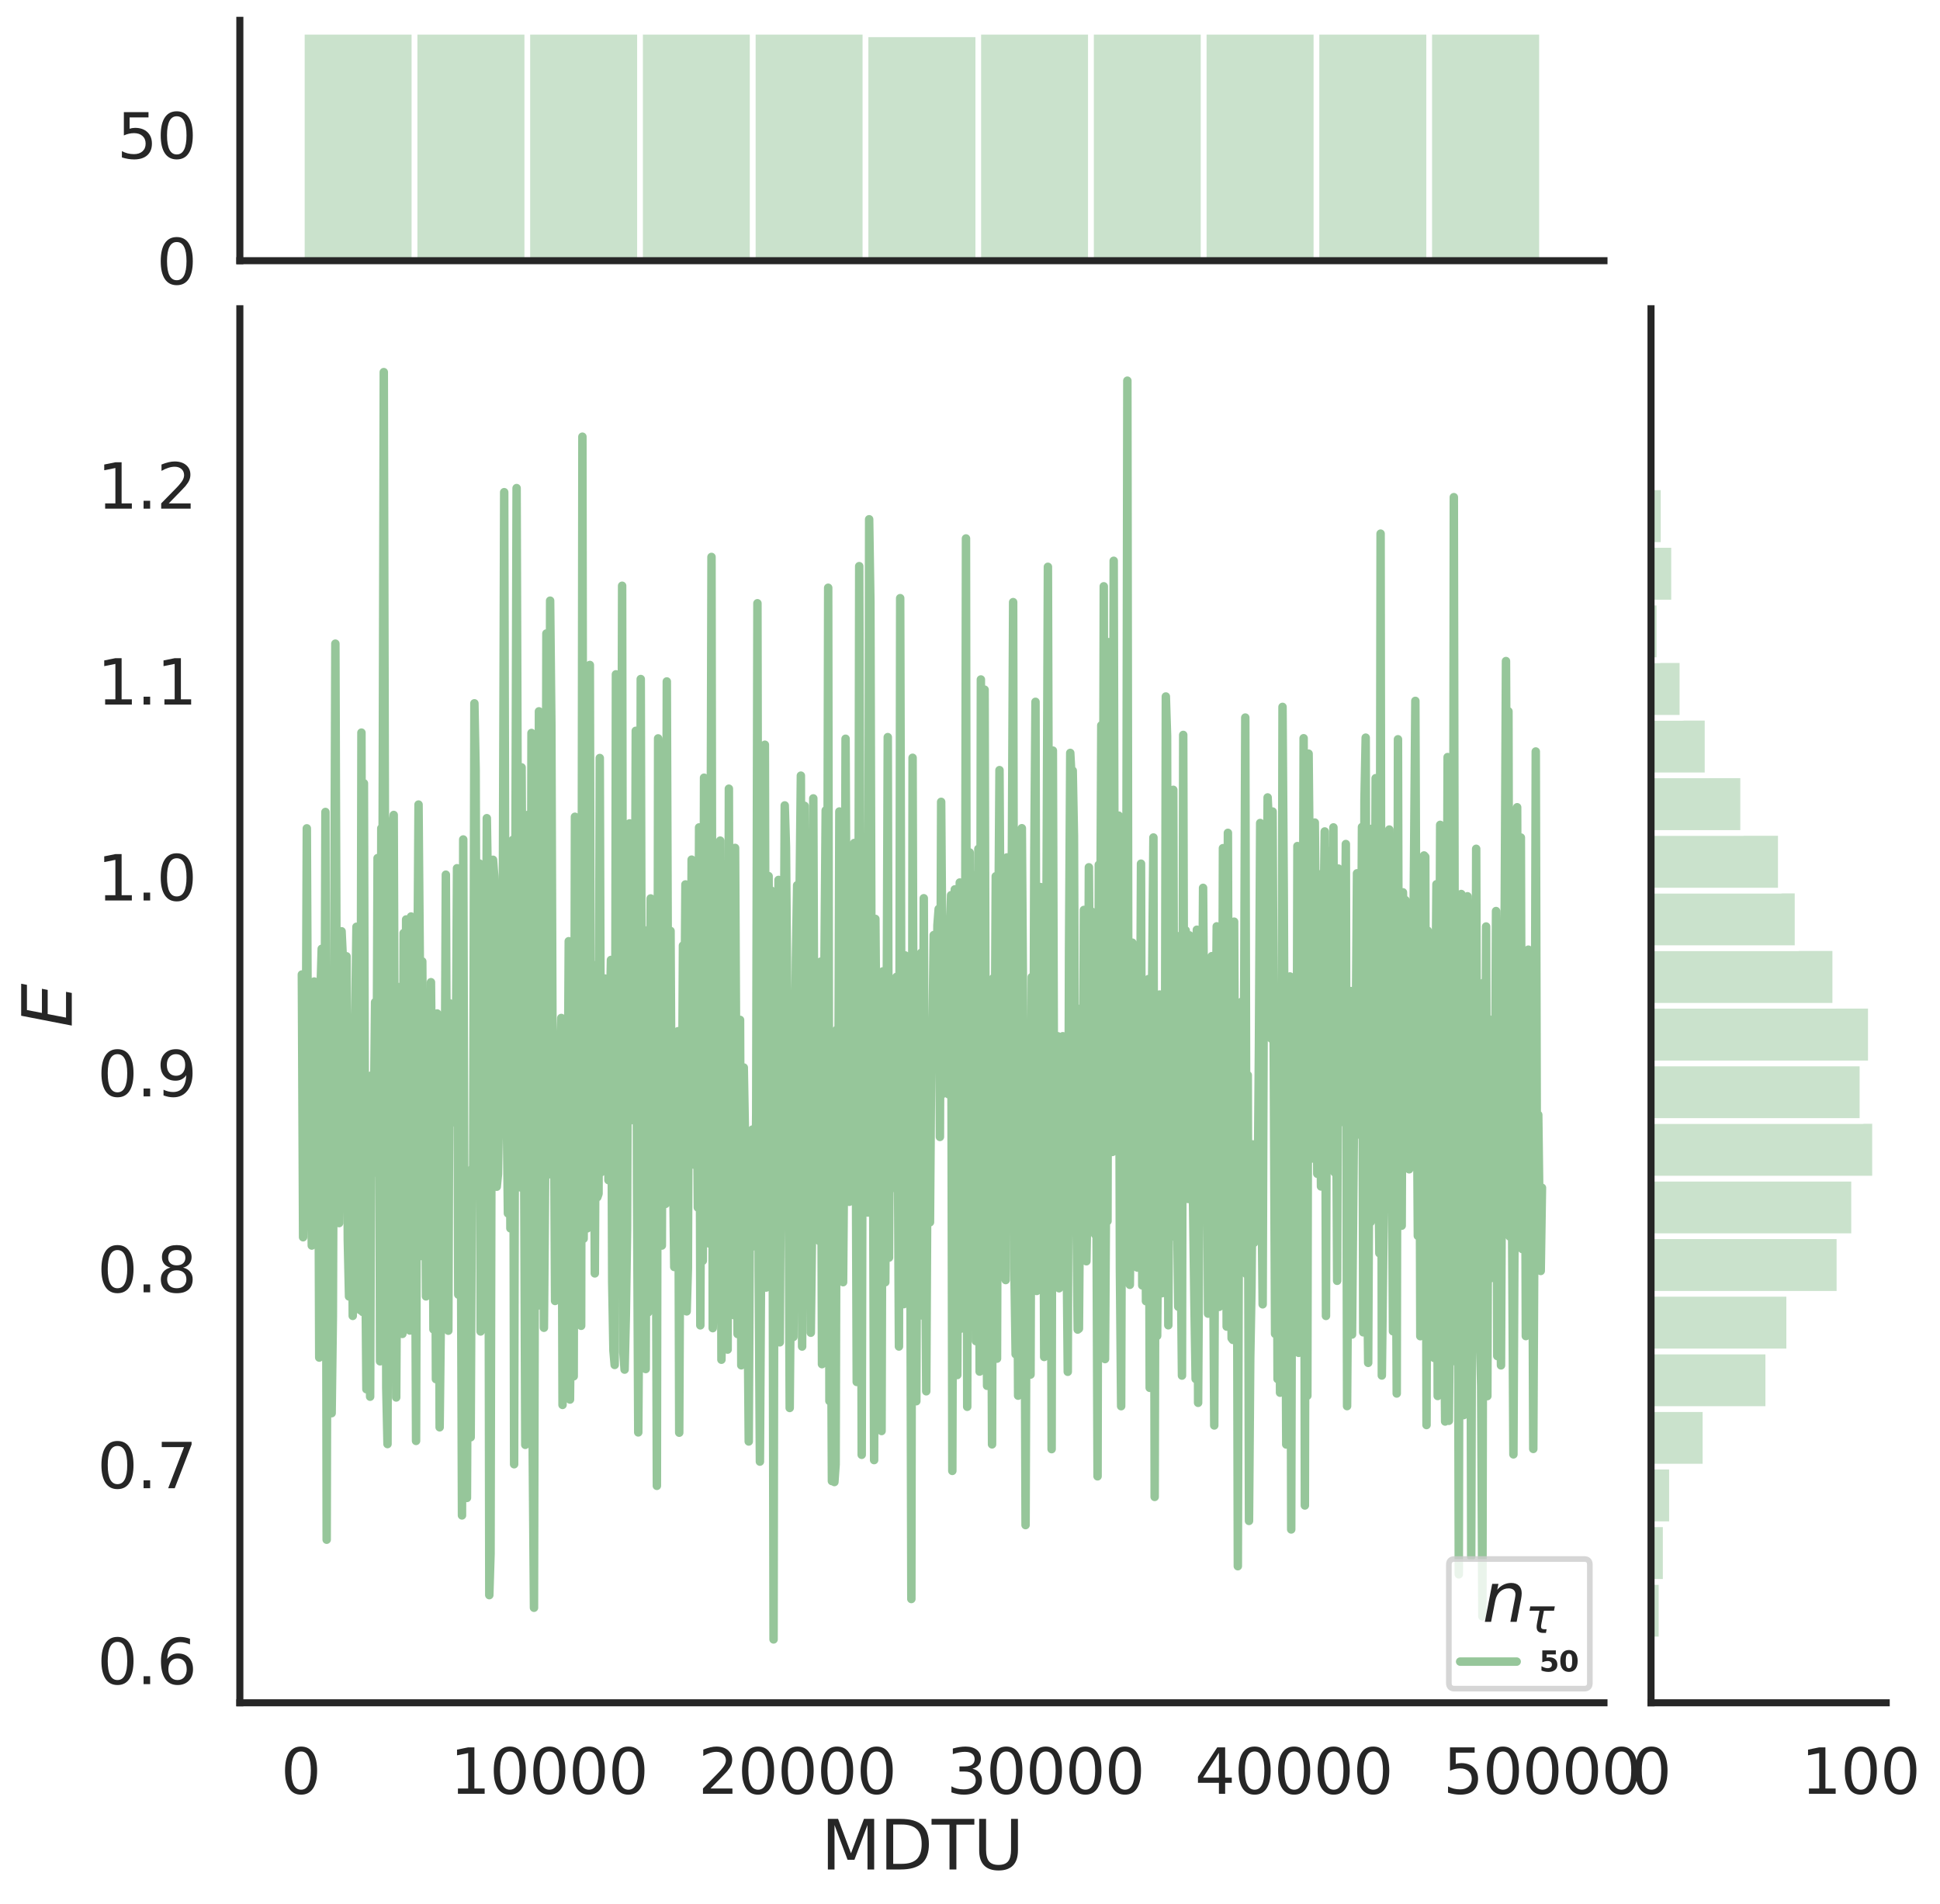 <?xml version="1.0" encoding="utf-8" standalone="no"?>
<!DOCTYPE svg PUBLIC "-//W3C//DTD SVG 1.1//EN"
  "http://www.w3.org/Graphics/SVG/1.1/DTD/svg11.dtd">
<svg height="674.159pt" version="1.1" viewBox="0 0 686.828 674.159" width="686.828pt" xmlns="http://www.w3.org/2000/svg" xmlns:xlink="http://www.w3.org/1999/xlink">
 <defs>
  <style type="text/css">*{stroke-linecap:butt;stroke-linejoin:round;}</style>
 </defs>
 <g id="figure_1">
  <g id="patch_1">
   <path d="M 0 674.159 
L 686.828 674.159 
L 686.828 0 
L 0 0 
z
" style="fill:#ffffff;"/>
  </g>
  <g id="axes_1">
   <g id="patch_2">
    <path d="M 84.914 602.94 
L 567.864 602.94 
L 567.864 109.327 
L 84.914 109.327 
z
" style="fill:none;"/>
   </g>
   <g id="matplotlib.axis_1">
    <g id="xtick_1">
     <g id="text_1">
      <!-- 0 -->
      <g style="fill:#262626;" transform="translate(99.428 635.157)scale(0.22 -0.22)">
       <defs>
        <path d="M 2034 4250 
Q 1547 4250 1301 3770 
Q 1056 3291 1056 2328 
Q 1056 1369 1301 889 
Q 1547 409 2034 409 
Q 2525 409 2770 889 
Q 3016 1369 3016 2328 
Q 3016 3291 2770 3770 
Q 2525 4250 2034 4250 
z
M 2034 4750 
Q 2819 4750 3233 4129 
Q 3647 3509 3647 2328 
Q 3647 1150 3233 529 
Q 2819 -91 2034 -91 
Q 1250 -91 836 529 
Q 422 1150 422 2328 
Q 422 3509 836 4129 
Q 1250 4750 2034 4750 
z
" id="DejaVuSans-30" transform="scale(0.016)"/>
       </defs>
       <use xlink:href="#DejaVuSans-30"/>
      </g>
     </g>
    </g>
    <g id="xtick_2">
     <g id="text_2">
      <!-- 10000 -->
      <g style="fill:#262626;" transform="translate(159.33 635.157)scale(0.22 -0.22)">
       <defs>
        <path d="M 794 531 
L 1825 531 
L 1825 4091 
L 703 3866 
L 703 4441 
L 1819 4666 
L 2450 4666 
L 2450 531 
L 3481 531 
L 3481 0 
L 794 0 
L 794 531 
z
" id="DejaVuSans-31" transform="scale(0.016)"/>
       </defs>
       <use xlink:href="#DejaVuSans-31"/>
       <use x="63.623" xlink:href="#DejaVuSans-30"/>
       <use x="127.246" xlink:href="#DejaVuSans-30"/>
       <use x="190.869" xlink:href="#DejaVuSans-30"/>
       <use x="254.492" xlink:href="#DejaVuSans-30"/>
      </g>
     </g>
    </g>
    <g id="xtick_3">
     <g id="text_3">
      <!-- 20000 -->
      <g style="fill:#262626;" transform="translate(247.227 635.157)scale(0.22 -0.22)">
       <defs>
        <path d="M 1228 531 
L 3431 531 
L 3431 0 
L 469 0 
L 469 531 
Q 828 903 1448 1529 
Q 2069 2156 2228 2338 
Q 2531 2678 2651 2914 
Q 2772 3150 2772 3378 
Q 2772 3750 2511 3984 
Q 2250 4219 1831 4219 
Q 1534 4219 1204 4116 
Q 875 4013 500 3803 
L 500 4441 
Q 881 4594 1212 4672 
Q 1544 4750 1819 4750 
Q 2544 4750 2975 4387 
Q 3406 4025 3406 3419 
Q 3406 3131 3298 2873 
Q 3191 2616 2906 2266 
Q 2828 2175 2409 1742 
Q 1991 1309 1228 531 
z
" id="DejaVuSans-32" transform="scale(0.016)"/>
       </defs>
       <use xlink:href="#DejaVuSans-32"/>
       <use x="63.623" xlink:href="#DejaVuSans-30"/>
       <use x="127.246" xlink:href="#DejaVuSans-30"/>
       <use x="190.869" xlink:href="#DejaVuSans-30"/>
       <use x="254.492" xlink:href="#DejaVuSans-30"/>
      </g>
     </g>
    </g>
    <g id="xtick_4">
     <g id="text_4">
      <!-- 30000 -->
      <g style="fill:#262626;" transform="translate(335.124 635.157)scale(0.22 -0.22)">
       <defs>
        <path d="M 2597 2516 
Q 3050 2419 3304 2112 
Q 3559 1806 3559 1356 
Q 3559 666 3084 287 
Q 2609 -91 1734 -91 
Q 1441 -91 1130 -33 
Q 819 25 488 141 
L 488 750 
Q 750 597 1062 519 
Q 1375 441 1716 441 
Q 2309 441 2620 675 
Q 2931 909 2931 1356 
Q 2931 1769 2642 2001 
Q 2353 2234 1838 2234 
L 1294 2234 
L 1294 2753 
L 1863 2753 
Q 2328 2753 2575 2939 
Q 2822 3125 2822 3475 
Q 2822 3834 2567 4026 
Q 2313 4219 1838 4219 
Q 1578 4219 1281 4162 
Q 984 4106 628 3988 
L 628 4550 
Q 988 4650 1302 4700 
Q 1616 4750 1894 4750 
Q 2613 4750 3031 4423 
Q 3450 4097 3450 3541 
Q 3450 3153 3228 2886 
Q 3006 2619 2597 2516 
z
" id="DejaVuSans-33" transform="scale(0.016)"/>
       </defs>
       <use xlink:href="#DejaVuSans-33"/>
       <use x="63.623" xlink:href="#DejaVuSans-30"/>
       <use x="127.246" xlink:href="#DejaVuSans-30"/>
       <use x="190.869" xlink:href="#DejaVuSans-30"/>
       <use x="254.492" xlink:href="#DejaVuSans-30"/>
      </g>
     </g>
    </g>
    <g id="xtick_5">
     <g id="text_5">
      <!-- 40000 -->
      <g style="fill:#262626;" transform="translate(423.021 635.157)scale(0.22 -0.22)">
       <defs>
        <path d="M 2419 4116 
L 825 1625 
L 2419 1625 
L 2419 4116 
z
M 2253 4666 
L 3047 4666 
L 3047 1625 
L 3713 1625 
L 3713 1100 
L 3047 1100 
L 3047 0 
L 2419 0 
L 2419 1100 
L 313 1100 
L 313 1709 
L 2253 4666 
z
" id="DejaVuSans-34" transform="scale(0.016)"/>
       </defs>
       <use xlink:href="#DejaVuSans-34"/>
       <use x="63.623" xlink:href="#DejaVuSans-30"/>
       <use x="127.246" xlink:href="#DejaVuSans-30"/>
       <use x="190.869" xlink:href="#DejaVuSans-30"/>
       <use x="254.492" xlink:href="#DejaVuSans-30"/>
      </g>
     </g>
    </g>
    <g id="xtick_6">
     <g id="text_6">
      <!-- 50000 -->
      <g style="fill:#262626;" transform="translate(510.918 635.157)scale(0.22 -0.22)">
       <defs>
        <path d="M 691 4666 
L 3169 4666 
L 3169 4134 
L 1269 4134 
L 1269 2991 
Q 1406 3038 1543 3061 
Q 1681 3084 1819 3084 
Q 2600 3084 3056 2656 
Q 3513 2228 3513 1497 
Q 3513 744 3044 326 
Q 2575 -91 1722 -91 
Q 1428 -91 1123 -41 
Q 819 9 494 109 
L 494 744 
Q 775 591 1075 516 
Q 1375 441 1709 441 
Q 2250 441 2565 725 
Q 2881 1009 2881 1497 
Q 2881 1984 2565 2268 
Q 2250 2553 1709 2553 
Q 1456 2553 1204 2497 
Q 953 2441 691 2322 
L 691 4666 
z
" id="DejaVuSans-35" transform="scale(0.016)"/>
       </defs>
       <use xlink:href="#DejaVuSans-35"/>
       <use x="63.623" xlink:href="#DejaVuSans-30"/>
       <use x="127.246" xlink:href="#DejaVuSans-30"/>
       <use x="190.869" xlink:href="#DejaVuSans-30"/>
       <use x="254.492" xlink:href="#DejaVuSans-30"/>
      </g>
     </g>
    </g>
    <g id="text_7">
     <!-- MDTU -->
     <g style="fill:#262626;" transform="translate(290.683 661.968)scale(0.24 -0.24)">
      <defs>
       <path d="M 628 4666 
L 1569 4666 
L 2759 1491 
L 3956 4666 
L 4897 4666 
L 4897 0 
L 4281 0 
L 4281 4097 
L 3078 897 
L 2444 897 
L 1241 4097 
L 1241 0 
L 628 0 
L 628 4666 
z
" id="DejaVuSans-4d" transform="scale(0.016)"/>
       <path d="M 1259 4147 
L 1259 519 
L 2022 519 
Q 2988 519 3436 956 
Q 3884 1394 3884 2338 
Q 3884 3275 3436 3711 
Q 2988 4147 2022 4147 
L 1259 4147 
z
M 628 4666 
L 1925 4666 
Q 3281 4666 3915 4102 
Q 4550 3538 4550 2338 
Q 4550 1131 3912 565 
Q 3275 0 1925 0 
L 628 0 
L 628 4666 
z
" id="DejaVuSans-44" transform="scale(0.016)"/>
       <path d="M -19 4666 
L 3928 4666 
L 3928 4134 
L 2272 4134 
L 2272 0 
L 1638 0 
L 1638 4134 
L -19 4134 
L -19 4666 
z
" id="DejaVuSans-54" transform="scale(0.016)"/>
       <path d="M 556 4666 
L 1191 4666 
L 1191 1831 
Q 1191 1081 1462 751 
Q 1734 422 2344 422 
Q 2950 422 3222 751 
Q 3494 1081 3494 1831 
L 3494 4666 
L 4128 4666 
L 4128 1753 
Q 4128 841 3676 375 
Q 3225 -91 2344 -91 
Q 1459 -91 1007 375 
Q 556 841 556 1753 
L 556 4666 
z
" id="DejaVuSans-55" transform="scale(0.016)"/>
      </defs>
      <use xlink:href="#DejaVuSans-4d"/>
      <use x="86.279" xlink:href="#DejaVuSans-44"/>
      <use x="163.281" xlink:href="#DejaVuSans-54"/>
      <use x="224.365" xlink:href="#DejaVuSans-55"/>
     </g>
    </g>
   </g>
   <g id="matplotlib.axis_2">
    <g id="ytick_1">
     <g id="text_8">
      <!-- 0.6 -->
      <g style="fill:#262626;" transform="translate(34.428 596.334)scale(0.22 -0.22)">
       <defs>
        <path d="M 684 794 
L 1344 794 
L 1344 0 
L 684 0 
L 684 794 
z
" id="DejaVuSans-2e" transform="scale(0.016)"/>
        <path d="M 2113 2584 
Q 1688 2584 1439 2293 
Q 1191 2003 1191 1497 
Q 1191 994 1439 701 
Q 1688 409 2113 409 
Q 2538 409 2786 701 
Q 3034 994 3034 1497 
Q 3034 2003 2786 2293 
Q 2538 2584 2113 2584 
z
M 3366 4563 
L 3366 3988 
Q 3128 4100 2886 4159 
Q 2644 4219 2406 4219 
Q 1781 4219 1451 3797 
Q 1122 3375 1075 2522 
Q 1259 2794 1537 2939 
Q 1816 3084 2150 3084 
Q 2853 3084 3261 2657 
Q 3669 2231 3669 1497 
Q 3669 778 3244 343 
Q 2819 -91 2113 -91 
Q 1303 -91 875 529 
Q 447 1150 447 2328 
Q 447 3434 972 4092 
Q 1497 4750 2381 4750 
Q 2619 4750 2861 4703 
Q 3103 4656 3366 4563 
z
" id="DejaVuSans-36" transform="scale(0.016)"/>
       </defs>
       <use xlink:href="#DejaVuSans-30"/>
       <use x="63.623" xlink:href="#DejaVuSans-2e"/>
       <use x="95.41" xlink:href="#DejaVuSans-36"/>
      </g>
     </g>
    </g>
    <g id="ytick_2">
     <g id="text_9">
      <!-- 0.7 -->
      <g style="fill:#262626;" transform="translate(34.428 526.965)scale(0.22 -0.22)">
       <defs>
        <path d="M 525 4666 
L 3525 4666 
L 3525 4397 
L 1831 0 
L 1172 0 
L 2766 4134 
L 525 4134 
L 525 4666 
z
" id="DejaVuSans-37" transform="scale(0.016)"/>
       </defs>
       <use xlink:href="#DejaVuSans-30"/>
       <use x="63.623" xlink:href="#DejaVuSans-2e"/>
       <use x="95.41" xlink:href="#DejaVuSans-37"/>
      </g>
     </g>
    </g>
    <g id="ytick_3">
     <g id="text_10">
      <!-- 0.8 -->
      <g style="fill:#262626;" transform="translate(34.428 457.596)scale(0.22 -0.22)">
       <defs>
        <path d="M 2034 2216 
Q 1584 2216 1326 1975 
Q 1069 1734 1069 1313 
Q 1069 891 1326 650 
Q 1584 409 2034 409 
Q 2484 409 2743 651 
Q 3003 894 3003 1313 
Q 3003 1734 2745 1975 
Q 2488 2216 2034 2216 
z
M 1403 2484 
Q 997 2584 770 2862 
Q 544 3141 544 3541 
Q 544 4100 942 4425 
Q 1341 4750 2034 4750 
Q 2731 4750 3128 4425 
Q 3525 4100 3525 3541 
Q 3525 3141 3298 2862 
Q 3072 2584 2669 2484 
Q 3125 2378 3379 2068 
Q 3634 1759 3634 1313 
Q 3634 634 3220 271 
Q 2806 -91 2034 -91 
Q 1263 -91 848 271 
Q 434 634 434 1313 
Q 434 1759 690 2068 
Q 947 2378 1403 2484 
z
M 1172 3481 
Q 1172 3119 1398 2916 
Q 1625 2713 2034 2713 
Q 2441 2713 2670 2916 
Q 2900 3119 2900 3481 
Q 2900 3844 2670 4047 
Q 2441 4250 2034 4250 
Q 1625 4250 1398 4047 
Q 1172 3844 1172 3481 
z
" id="DejaVuSans-38" transform="scale(0.016)"/>
       </defs>
       <use xlink:href="#DejaVuSans-30"/>
       <use x="63.623" xlink:href="#DejaVuSans-2e"/>
       <use x="95.41" xlink:href="#DejaVuSans-38"/>
      </g>
     </g>
    </g>
    <g id="ytick_4">
     <g id="text_11">
      <!-- 0.9 -->
      <g style="fill:#262626;" transform="translate(34.428 388.226)scale(0.22 -0.22)">
       <defs>
        <path d="M 703 97 
L 703 672 
Q 941 559 1184 500 
Q 1428 441 1663 441 
Q 2288 441 2617 861 
Q 2947 1281 2994 2138 
Q 2813 1869 2534 1725 
Q 2256 1581 1919 1581 
Q 1219 1581 811 2004 
Q 403 2428 403 3163 
Q 403 3881 828 4315 
Q 1253 4750 1959 4750 
Q 2769 4750 3195 4129 
Q 3622 3509 3622 2328 
Q 3622 1225 3098 567 
Q 2575 -91 1691 -91 
Q 1453 -91 1209 -44 
Q 966 3 703 97 
z
M 1959 2075 
Q 2384 2075 2632 2365 
Q 2881 2656 2881 3163 
Q 2881 3666 2632 3958 
Q 2384 4250 1959 4250 
Q 1534 4250 1286 3958 
Q 1038 3666 1038 3163 
Q 1038 2656 1286 2365 
Q 1534 2075 1959 2075 
z
" id="DejaVuSans-39" transform="scale(0.016)"/>
       </defs>
       <use xlink:href="#DejaVuSans-30"/>
       <use x="63.623" xlink:href="#DejaVuSans-2e"/>
       <use x="95.41" xlink:href="#DejaVuSans-39"/>
      </g>
     </g>
    </g>
    <g id="ytick_5">
     <g id="text_12">
      <!-- 1.0 -->
      <g style="fill:#262626;" transform="translate(34.428 318.857)scale(0.22 -0.22)">
       <use xlink:href="#DejaVuSans-31"/>
       <use x="63.623" xlink:href="#DejaVuSans-2e"/>
       <use x="95.41" xlink:href="#DejaVuSans-30"/>
      </g>
     </g>
    </g>
    <g id="ytick_6">
     <g id="text_13">
      <!-- 1.1 -->
      <g style="fill:#262626;" transform="translate(34.428 249.487)scale(0.22 -0.22)">
       <use xlink:href="#DejaVuSans-31"/>
       <use x="63.623" xlink:href="#DejaVuSans-2e"/>
       <use x="95.41" xlink:href="#DejaVuSans-31"/>
      </g>
     </g>
    </g>
    <g id="ytick_7">
     <g id="text_14">
      <!-- 1.2 -->
      <g style="fill:#262626;" transform="translate(34.428 180.118)scale(0.22 -0.22)">
       <use xlink:href="#DejaVuSans-31"/>
       <use x="63.623" xlink:href="#DejaVuSans-2e"/>
       <use x="95.41" xlink:href="#DejaVuSans-32"/>
      </g>
     </g>
    </g>
    <g id="text_15">
     <!-- $E$ -->
     <g style="fill:#262626;" transform="translate(25.436 363.813)rotate(-90)scale(0.24 -0.24)">
      <defs>
       <path d="M 1081 4666 
L 4031 4666 
L 3928 4134 
L 1606 4134 
L 1338 2753 
L 3566 2753 
L 3463 2222 
L 1234 2222 
L 909 531 
L 3284 531 
L 3181 0 
L 172 0 
L 1081 4666 
z
" id="DejaVuSans-Oblique-45" transform="scale(0.016)"/>
      </defs>
      <use transform="translate(0 0.094)" xlink:href="#DejaVuSans-Oblique-45"/>
     </g>
    </g>
   </g>
   <g id="line2d_1">
    <path clip-path="url(#p394e1cc13a)" d="M 106.867 345.068 
L 107.306 438.096 
L 107.746 393.875 
L 108.185 398.342 
L 108.625 293.309 
L 109.064 390.079 
L 109.504 427.127 
L 109.943 386.317 
L 110.382 441.037 
L 110.822 425.996 
L 111.261 347.546 
L 111.701 426.159 
L 112.14 387.607 
L 112.58 359.513 
L 113.019 480.706 
L 113.459 350.928 
L 113.898 335.963 
L 114.338 424.765 
L 114.777 421.458 
L 115.217 287.515 
L 115.656 545.194 
L 116.096 365.772 
L 116.535 454.083 
L 116.975 423.717 
L 117.414 500.397 
L 117.854 466.001 
L 118.733 227.912 
L 119.172 353.06 
L 119.612 363.56 
L 120.051 433.089 
L 120.93 329.756 
L 121.37 339.079 
L 121.809 408.119 
L 122.688 338.618 
L 123.128 438.938 
L 123.567 459.07 
L 124.007 393.233 
L 124.446 379.792 
L 124.885 465.949 
L 125.325 392.537 
L 126.204 328.165 
L 126.643 401.2 
L 127.083 405.751 
L 127.522 463.906 
L 127.962 259.416 
L 128.401 464.554 
L 128.841 277.348 
L 129.28 438.051 
L 129.72 491.908 
L 130.159 404.408 
L 130.599 432.753 
L 131.038 494.558 
L 131.478 380.825 
L 131.917 415.528 
L 132.357 396.931 
L 132.796 354.858 
L 133.236 410.679 
L 133.675 303.844 
L 134.115 323.206 
L 134.554 482.027 
L 134.994 293.277 
L 135.433 310.004 
L 135.873 131.764 
L 136.752 491.426 
L 137.191 511.332 
L 137.631 317.337 
L 138.51 485.46 
L 138.949 292.728 
L 139.388 288.571 
L 139.828 407.674 
L 140.267 494.829 
L 141.146 349.503 
L 141.586 444.059 
L 142.025 387.392 
L 142.465 472.33 
L 142.904 330.384 
L 143.344 458.038 
L 143.783 325.568 
L 144.223 453.319 
L 144.662 402.143 
L 145.102 471.133 
L 145.541 324.521 
L 145.981 356.808 
L 146.42 351.027 
L 146.86 403.93 
L 147.299 510.214 
L 147.739 352.071 
L 148.178 284.889 
L 148.618 338.506 
L 149.057 444.743 
L 149.497 340.418 
L 149.936 406.141 
L 150.376 381.515 
L 150.815 459.036 
L 151.255 434.716 
L 151.694 383.838 
L 152.134 450.138 
L 152.573 347.79 
L 153.012 391.72 
L 153.452 470.725 
L 153.891 371.581 
L 154.331 488.334 
L 154.77 358.856 
L 155.21 380.897 
L 155.649 505.397 
L 156.089 465.687 
L 156.528 452.834 
L 156.968 380.957 
L 157.407 401.648 
L 157.847 309.709 
L 158.286 411.067 
L 158.726 471.187 
L 159.165 355.251 
L 159.605 370.974 
L 160.044 397.454 
L 160.484 370.987 
L 160.923 361.967 
L 161.363 381.671 
L 161.802 307.435 
L 162.242 458.405 
L 162.681 344.661 
L 163.121 419.422 
L 163.56 536.593 
L 164 297.25 
L 164.439 448.076 
L 164.879 450.497 
L 165.318 530.403 
L 165.758 431.554 
L 166.197 421.152 
L 166.637 508.924 
L 167.076 414.01 
L 167.515 413.211 
L 167.955 249.038 
L 168.394 272.586 
L 168.834 403.053 
L 169.713 305.748 
L 170.152 471.464 
L 170.592 409.143 
L 171.031 455.571 
L 171.471 369.991 
L 171.91 396.549 
L 172.35 289.712 
L 172.789 318.004 
L 173.229 564.82 
L 173.668 550.186 
L 174.108 350.247 
L 174.547 304.443 
L 174.987 310.267 
L 175.426 329.095 
L 175.866 420.206 
L 176.305 415.775 
L 176.745 388.647 
L 177.184 348.61 
L 177.624 354.165 
L 178.063 306.74 
L 178.503 174.28 
L 178.942 352.835 
L 179.821 429.651 
L 180.261 316.196 
L 180.7 434.94 
L 181.579 297.383 
L 182.018 518.476 
L 182.458 310.641 
L 182.897 172.831 
L 183.337 304.19 
L 183.776 334.955 
L 184.216 420.433 
L 184.655 271.714 
L 185.095 354.149 
L 185.534 401.377 
L 185.974 511.608 
L 186.413 314.012 
L 186.853 288.556 
L 187.292 481.515 
L 187.732 448.752 
L 188.171 259.548 
L 188.611 515.304 
L 189.05 569.291 
L 189.49 380.299 
L 189.929 366.851 
L 190.369 462.319 
L 190.808 251.878 
L 191.248 270.468 
L 191.687 371.923 
L 192.127 335.029 
L 192.566 470.149 
L 193.006 415.455 
L 193.445 224.317 
L 193.885 372.052 
L 194.324 415.811 
L 194.764 212.69 
L 195.203 256.124 
L 195.642 379.08 
L 196.082 383.721 
L 196.521 460.658 
L 196.961 369.562 
L 197.4 372.599 
L 197.84 459.676 
L 198.279 376.258 
L 198.719 360.457 
L 199.158 497.468 
L 199.598 369.442 
L 200.037 373.977 
L 200.477 434.972 
L 200.916 409.055 
L 201.356 333.27 
L 201.795 495.571 
L 202.235 447.782 
L 202.674 334.584 
L 203.114 487.334 
L 203.553 289.21 
L 203.993 417.86 
L 204.432 392.657 
L 204.872 423.463 
L 205.311 399.57 
L 205.751 469.455 
L 206.19 154.632 
L 206.63 438.607 
L 207.069 322.444 
L 207.509 315.155 
L 207.948 434.94 
L 208.388 383.125 
L 208.827 235.461 
L 209.266 427.149 
L 209.706 353.254 
L 210.145 341.691 
L 210.585 450.901 
L 211.024 363.352 
L 211.464 423.935 
L 211.903 422.7 
L 212.343 268.407 
L 212.782 415.098 
L 213.661 356.041 
L 214.101 346.484 
L 214.54 408.712 
L 214.98 360.106 
L 215.419 417.884 
L 215.859 361.078 
L 216.298 339.917 
L 216.738 453.964 
L 217.177 478.273 
L 217.617 483.318 
L 218.056 238.777 
L 218.496 376.612 
L 218.935 416.474 
L 219.375 436.756 
L 219.814 380.636 
L 220.254 207.414 
L 220.693 478.86 
L 221.133 484.968 
L 221.572 466.064 
L 222.012 435.475 
L 222.451 314.046 
L 222.891 291.557 
L 223.33 396.687 
L 223.769 377.601 
L 224.209 386.435 
L 224.648 382.926 
L 225.088 258.777 
L 225.527 418.715 
L 225.967 507.204 
L 226.406 444.48 
L 226.846 240.446 
L 227.285 404.032 
L 227.725 329.134 
L 228.604 484.768 
L 229.043 351.491 
L 229.483 464.708 
L 230.362 318.13 
L 230.801 381.496 
L 231.241 419.964 
L 231.68 415.356 
L 232.12 394.228 
L 232.559 526.121 
L 232.999 261.456 
L 233.438 267.792 
L 233.878 336.57 
L 234.317 441.049 
L 234.757 302.157 
L 235.196 352.365 
L 235.636 426.288 
L 236.075 241.295 
L 236.515 365.308 
L 236.954 362.586 
L 237.393 329.631 
L 237.833 410.943 
L 238.272 412.289 
L 238.712 448.633 
L 239.151 438.616 
L 239.591 406.243 
L 240.03 365.144 
L 240.47 507.305 
L 240.909 413.003 
L 241.349 418.291 
L 241.788 334.806 
L 242.228 373.847 
L 242.667 313.173 
L 243.107 464.346 
L 243.546 449.22 
L 243.986 334.087 
L 244.425 410.103 
L 244.865 304.389 
L 245.304 346.759 
L 245.744 412.406 
L 246.183 338.83 
L 246.623 370.546 
L 247.062 427.588 
L 247.502 292.981 
L 247.941 469.297 
L 248.381 350.755 
L 248.82 446.426 
L 249.26 275.378 
L 249.699 275.979 
L 250.139 348.749 
L 250.578 372.029 
L 251.018 440.292 
L 251.457 357.074 
L 251.896 197.209 
L 252.336 470.285 
L 252.775 452.542 
L 253.215 362.794 
L 253.654 342.614 
L 254.533 415.294 
L 254.973 297.656 
L 255.412 481.465 
L 255.852 451.128 
L 256.291 405.882 
L 256.731 404.981 
L 257.17 400.406 
L 257.61 477.88 
L 258.049 279.269 
L 258.489 447.747 
L 258.928 377.174 
L 259.368 352.003 
L 259.807 465.669 
L 260.247 300.233 
L 261.126 472.368 
L 261.565 376.566 
L 262.005 361.129 
L 262.444 483.44 
L 262.884 465.037 
L 263.323 377.999 
L 263.763 402.698 
L 264.202 402.056 
L 265.081 510.416 
L 265.52 422.593 
L 265.96 441.722 
L 266.399 399.962 
L 266.839 425.713 
L 267.278 433.889 
L 267.718 394.55 
L 268.157 213.612 
L 268.597 449.907 
L 269.036 517.543 
L 269.915 368.013 
L 270.355 373.072 
L 270.794 263.705 
L 271.234 455.919 
L 271.673 358.426 
L 272.113 310.213 
L 272.552 421.223 
L 272.992 315.317 
L 273.431 367.646 
L 273.871 580.503 
L 274.31 323.656 
L 274.75 375.794 
L 275.189 369.983 
L 275.629 311.577 
L 276.068 475.305 
L 276.508 394.862 
L 276.947 384.802 
L 277.387 368.558 
L 277.826 285.19 
L 278.266 299.792 
L 279.145 405.415 
L 279.584 498.55 
L 280.023 446.332 
L 280.463 440.264 
L 280.902 473.4 
L 281.342 393.558 
L 281.781 339.571 
L 282.221 313.45 
L 282.66 320.322 
L 283.1 314.327 
L 283.539 274.65 
L 283.979 476.801 
L 284.418 352.646 
L 284.858 285.333 
L 285.297 372.595 
L 285.737 422.333 
L 286.176 352.302 
L 286.616 332.759 
L 287.055 471.907 
L 287.495 434.855 
L 287.934 282.701 
L 288.374 403.22 
L 288.813 409.703 
L 289.253 436.611 
L 289.692 376.341 
L 290.132 439.486 
L 290.571 340.505 
L 291.011 483.04 
L 291.45 452.488 
L 291.89 340.277 
L 292.329 286.945 
L 292.769 386.795 
L 293.208 208.119 
L 293.647 496.075 
L 294.087 433.652 
L 294.526 524.432 
L 294.966 406.119 
L 295.405 524.775 
L 295.845 518.546 
L 296.284 364.587 
L 296.724 412.368 
L 297.163 287.348 
L 297.603 440.916 
L 298.042 327.871 
L 298.482 454.01 
L 298.921 401.29 
L 299.361 261.584 
L 299.8 361.415 
L 300.24 321.733 
L 300.679 425.541 
L 301.119 373.367 
L 301.558 337.139 
L 301.998 336.342 
L 302.437 298.492 
L 302.877 374.414 
L 303.316 489.336 
L 303.756 424.721 
L 304.195 200.466 
L 304.635 332.724 
L 305.074 515.13 
L 305.514 331.306 
L 305.953 342.766 
L 306.393 412.718 
L 306.832 393.89 
L 307.272 429.354 
L 307.711 183.873 
L 308.15 213.097 
L 308.59 361.709 
L 309.029 390.133 
L 309.469 517.005 
L 309.908 325.37 
L 310.348 376.747 
L 311.227 436.07 
L 311.666 440.074 
L 312.106 506.714 
L 312.545 343.958 
L 312.985 388.366 
L 313.424 454.025 
L 313.864 371.117 
L 314.303 261.01 
L 314.743 445.317 
L 315.182 365.26 
L 315.622 420.849 
L 316.061 392.889 
L 316.501 398.956 
L 316.94 381.731 
L 317.38 345.911 
L 317.819 394.857 
L 318.259 476.789 
L 318.698 211.807 
L 319.138 371.726 
L 319.577 395.483 
L 320.017 461.786 
L 320.456 338.301 
L 320.896 396.125 
L 321.335 393.26 
L 321.775 370.623 
L 322.214 409.796 
L 322.653 566.193 
L 323.093 268.324 
L 323.532 415.502 
L 323.972 442.012 
L 324.411 496.161 
L 324.851 376.057 
L 325.29 394.568 
L 325.73 441.216 
L 326.169 337.347 
L 326.609 465.833 
L 327.048 318.061 
L 327.488 429.395 
L 327.927 492.644 
L 328.367 405.454 
L 328.806 412.049 
L 329.246 432.793 
L 329.685 373.269 
L 330.125 368.208 
L 330.564 331.103 
L 331.004 366.706 
L 331.443 372.931 
L 331.883 327.605 
L 332.322 321.849 
L 332.762 402.574 
L 333.201 283.927 
L 333.641 343.748 
L 334.08 387.19 
L 334.52 330.742 
L 334.959 339.239 
L 335.399 331.218 
L 335.838 387.487 
L 336.277 331.822 
L 336.717 316.97 
L 337.156 520.831 
L 337.596 356.654 
L 338.035 314.92 
L 338.475 367.744 
L 338.914 486.887 
L 339.793 312.492 
L 340.233 470.465 
L 340.672 416.058 
L 341.112 439.635 
L 341.551 423.533 
L 341.991 190.661 
L 342.43 498.129 
L 342.87 314.652 
L 343.309 301.847 
L 343.749 389.968 
L 344.188 312.4 
L 344.628 368.866 
L 345.067 310.016 
L 345.507 474.877 
L 345.946 458.333 
L 346.386 300.568 
L 346.825 485.668 
L 347.265 240.598 
L 347.704 465.035 
L 348.144 305.587 
L 348.583 244.203 
L 349.023 404.925 
L 349.462 490.702 
L 349.902 358.362 
L 350.341 475.944 
L 350.78 406.217 
L 351.22 511.441 
L 351.659 346.373 
L 352.099 392.805 
L 352.538 310.274 
L 352.978 481.084 
L 353.417 334.671 
L 353.857 272.694 
L 354.296 348.493 
L 354.736 367.634 
L 355.175 316.333 
L 355.615 343.723 
L 356.054 453.254 
L 356.494 303.602 
L 356.933 405.631 
L 357.373 371.998 
L 357.812 386.338 
L 358.691 213.21 
L 359.131 449.158 
L 359.57 479.528 
L 360.01 404.265 
L 360.449 494.196 
L 360.889 399.504 
L 361.328 417.666 
L 361.768 293.26 
L 362.647 421.11 
L 363.086 540.021 
L 363.526 420.724 
L 363.965 463.863 
L 364.404 461.644 
L 364.844 486.733 
L 365.283 345.947 
L 365.723 436.12 
L 366.162 305.033 
L 366.602 248.508 
L 367.041 457.115 
L 367.481 364.463 
L 367.92 395.147 
L 368.36 314.097 
L 368.799 394.71 
L 369.239 363.842 
L 369.678 480.492 
L 370.118 409.791 
L 370.997 200.705 
L 371.436 344.824 
L 371.876 351.141 
L 372.315 513.125 
L 372.755 265.777 
L 373.194 403.032 
L 373.634 436.032 
L 374.073 390.807 
L 374.513 366.931 
L 374.952 456.168 
L 375.392 421.555 
L 375.831 408.611 
L 376.271 366.915 
L 376.71 370.852 
L 377.15 427.081 
L 377.589 438.513 
L 378.029 485.737 
L 378.468 336.915 
L 378.907 266.6 
L 379.347 274.918 
L 379.786 272.872 
L 380.226 296.019 
L 380.665 414.867 
L 381.105 430.934 
L 381.544 470.795 
L 381.984 470.457 
L 382.863 356.973 
L 383.302 416.916 
L 383.742 322.203 
L 384.181 359.658 
L 384.621 446.598 
L 385.06 420.142 
L 385.5 307.096 
L 385.939 368.532 
L 386.379 322.727 
L 386.818 428.901 
L 387.258 395.146 
L 387.697 437.103 
L 388.137 413.229 
L 388.576 522.755 
L 389.016 306.203 
L 389.455 349.782 
L 389.895 256.839 
L 390.334 385.868 
L 390.774 207.609 
L 391.213 481.238 
L 391.653 411.132 
L 392.092 432.405 
L 392.531 227.371 
L 392.971 349.247 
L 393.41 369.766 
L 393.85 407.887 
L 394.289 198.568 
L 394.729 376.813 
L 395.168 389.173 
L 395.608 316.741 
L 396.047 288.799 
L 396.487 449.469 
L 396.926 497.919 
L 397.366 353.847 
L 397.805 387.725 
L 398.245 294.626 
L 398.684 361.71 
L 399.124 134.798 
L 399.563 423.873 
L 400.003 454.942 
L 400.442 412.61 
L 400.882 333.791 
L 401.321 354.418 
L 401.761 409.491 
L 402.2 448.512 
L 402.64 448.833 
L 403.079 376.649 
L 403.519 397.504 
L 403.958 305.82 
L 404.398 455.148 
L 404.837 430.077 
L 405.277 359.447 
L 405.716 460.735 
L 406.156 389.988 
L 406.595 346.685 
L 407.034 491.413 
L 407.474 428.667 
L 407.913 346.156 
L 408.353 296.547 
L 408.792 530.045 
L 409.232 362.177 
L 409.671 473.034 
L 410.111 423.042 
L 410.55 352.153 
L 410.99 385.733 
L 411.429 457.908 
L 411.869 362.47 
L 412.308 441.509 
L 412.748 246.62 
L 413.187 260.627 
L 413.627 469.269 
L 414.066 385.802 
L 414.506 428.63 
L 414.945 393.628 
L 415.385 279.668 
L 415.824 437.911 
L 416.264 331.22 
L 416.703 426.854 
L 417.143 462.702 
L 417.582 441.053 
L 418.022 444.056 
L 418.461 487.087 
L 418.901 260.228 
L 419.34 423.014 
L 419.78 329.446 
L 420.219 414.597 
L 420.658 424.546 
L 421.098 331.19 
L 422.856 460.859 
L 423.295 488.275 
L 423.735 329.209 
L 424.174 496.726 
L 425.053 353.2 
L 425.493 383.347 
L 425.932 314.382 
L 426.372 373.113 
L 426.811 368.274 
L 427.251 354.759 
L 427.69 465.155 
L 428.13 354.031 
L 428.569 456.795 
L 429.009 338.567 
L 429.448 435.483 
L 429.888 504.746 
L 430.327 377.408 
L 430.767 328.011 
L 431.646 462.741 
L 432.085 457.737 
L 432.525 445.72 
L 432.964 300.332 
L 433.404 418.413 
L 433.843 305.79 
L 434.283 469.733 
L 434.722 294.904 
L 435.161 449.957 
L 435.601 404.986 
L 436.04 473.864 
L 436.48 474.447 
L 436.919 326.354 
L 437.359 421.311 
L 437.798 372.349 
L 438.238 554.576 
L 438.677 403.033 
L 439.117 412.274 
L 439.556 354.725 
L 439.996 391.764 
L 440.435 367.081 
L 440.875 254.082 
L 441.314 451.172 
L 441.754 380.69 
L 442.193 538.541 
L 442.633 480.805 
L 443.072 455.971 
L 443.512 405.227 
L 443.951 440.085 
L 444.391 408.885 
L 444.83 406.322 
L 445.27 424.876 
L 445.709 370.303 
L 446.149 291.419 
L 446.588 417.577 
L 447.028 461.846 
L 447.467 332.616 
L 447.907 367.209 
L 448.346 359.265 
L 448.786 282.367 
L 449.225 291.824 
L 450.104 367.788 
L 450.543 287.359 
L 451.422 472.303 
L 451.862 364.039 
L 452.301 488.299 
L 452.741 351.222 
L 453.18 493.141 
L 453.62 440.692 
L 454.059 250.303 
L 454.499 315.521 
L 455.378 511.488 
L 455.817 393.926 
L 456.257 454.709 
L 456.696 345.757 
L 457.136 541.563 
L 457.575 362.784 
L 458.015 430.369 
L 458.454 385.113 
L 458.894 458.102 
L 459.333 299.587 
L 459.773 479.032 
L 460.212 419.622 
L 460.652 453.162 
L 461.091 413.358 
L 461.531 261.402 
L 461.97 533.081 
L 462.41 332.638 
L 462.849 494.228 
L 463.288 266.863 
L 463.728 311.23 
L 464.167 327.291 
L 464.607 410.216 
L 465.046 364.098 
L 465.486 291.262 
L 465.925 336.989 
L 466.365 415.626 
L 466.804 364.115 
L 467.244 367.781 
L 467.683 420.116 
L 468.123 309.332 
L 468.562 328.435 
L 469.002 294.407 
L 469.441 465.959 
L 469.881 325.562 
L 470.32 332.976 
L 470.76 401.122 
L 471.199 301.232 
L 471.639 364.936 
L 472.078 292.973 
L 472.518 415.175 
L 472.957 364.968 
L 473.397 453.524 
L 473.836 307.551 
L 474.276 329.396 
L 474.715 397.338 
L 475.155 387.32 
L 475.594 389.636 
L 476.034 353.091 
L 476.473 298.862 
L 476.913 497.892 
L 477.352 436.464 
L 477.791 463.958 
L 478.231 350.937 
L 478.67 472.549 
L 479.549 375.109 
L 479.989 367.124 
L 480.428 309.235 
L 480.868 336.053 
L 481.307 401.76 
L 481.747 370.352 
L 482.186 292.836 
L 482.626 471.762 
L 483.065 283.275 
L 483.505 261.194 
L 483.944 440.366 
L 484.384 482.576 
L 484.823 391.169 
L 485.263 432.71 
L 485.702 293.454 
L 486.142 371.173 
L 486.581 394.143 
L 487.021 275.553 
L 487.46 373.944 
L 487.9 402.785 
L 488.339 443.74 
L 488.779 188.96 
L 489.218 487.058 
L 490.097 411.622 
L 490.537 297.474 
L 490.976 296.256 
L 491.415 408.101 
L 491.855 293.731 
L 492.294 339.111 
L 493.173 471.403 
L 493.613 404.19 
L 494.052 401.166 
L 494.492 493.432 
L 494.931 261.773 
L 495.371 432.804 
L 495.81 348.645 
L 496.25 434.015 
L 496.689 315.968 
L 497.129 337.76 
L 497.568 318.718 
L 498.008 391.448 
L 498.447 383.857 
L 498.887 414.038 
L 499.326 370.295 
L 499.766 365.916 
L 500.205 355.189 
L 501.084 248.178 
L 501.524 365.84 
L 501.963 437.603 
L 502.403 329.752 
L 502.842 473.131 
L 503.282 422.897 
L 503.721 443.205 
L 504.161 302.907 
L 504.6 303.37 
L 505.04 504.595 
L 505.479 329.556 
L 505.918 392.262 
L 506.358 413.366 
L 506.797 421.062 
L 507.237 331.092 
L 507.676 480.823 
L 508.116 368.005 
L 508.555 313.098 
L 508.995 494.311 
L 509.874 292.074 
L 510.313 404.07 
L 510.753 413.638 
L 511.192 453.01 
L 511.632 503.347 
L 512.511 268.075 
L 512.95 503.088 
L 513.829 404.225 
L 514.269 482.012 
L 514.708 176.041 
L 515.148 414.846 
L 515.587 439.132 
L 516.027 377.189 
L 516.466 557.462 
L 516.906 335.194 
L 517.345 316.563 
L 517.785 339.911 
L 518.224 501.078 
L 518.664 396.394 
L 519.103 439.243 
L 519.542 317.365 
L 519.982 342.123 
L 520.421 374.27 
L 520.861 551.163 
L 521.3 401.89 
L 521.74 402.218 
L 522.179 465.995 
L 522.619 300.554 
L 523.058 442.731 
L 523.498 440.746 
L 523.937 473.225 
L 524.377 490.705 
L 524.816 572.328 
L 525.256 347.953 
L 525.695 454.346 
L 526.135 328.067 
L 526.574 494.355 
L 527.014 360.867 
L 527.453 390.583 
L 527.893 452.573 
L 528.772 389.844 
L 529.211 406.769 
L 529.651 322.595 
L 530.09 480.162 
L 530.53 392.274 
L 530.969 454.118 
L 531.409 483.468 
L 531.848 381.49 
L 532.727 320.572 
L 533.167 234.078 
L 533.606 326.167 
L 534.045 251.874 
L 534.485 437.854 
L 534.924 424.737 
L 535.364 439.255 
L 535.803 514.984 
L 536.243 424.119 
L 536.682 430.932 
L 537.122 285.841 
L 537.561 434.771 
L 538.001 387.911 
L 538.44 296.561 
L 538.88 442.258 
L 539.319 408.426 
L 539.759 338.671 
L 540.198 473.095 
L 540.638 458.571 
L 541.077 336.268 
L 541.517 380.278 
L 541.956 345.453 
L 542.396 406.722 
L 542.835 513.056 
L 543.275 425.341 
L 543.714 266.098 
L 544.154 429.263 
L 544.593 394.725 
L 545.033 428.851 
L 545.472 450.034 
L 545.912 420.577 
L 545.912 420.577 
" style="fill:none;stroke:#96c69a;stroke-linecap:round;stroke-width:3;"/>
   </g>
   <g id="line2d_2"/>
   <g id="patch_3">
    <path d="M 84.914 602.94 
L 84.914 109.327 
" style="fill:none;stroke:#262626;stroke-linecap:square;stroke-linejoin:miter;stroke-width:2.5;"/>
   </g>
   <g id="patch_4">
    <path d="M 84.914 602.94 
L 567.864 602.94 
" style="fill:none;stroke:#262626;stroke-linecap:square;stroke-linejoin:miter;stroke-width:2.5;"/>
   </g>
   <g id="legend_1">
    <g id="patch_5">
     <path d="M 514.948 597.94 
L 560.864 597.94 
Q 562.864 597.94 562.864 595.94 
L 562.864 554.034 
Q 562.864 552.034 560.864 552.034 
L 514.948 552.034 
Q 512.948 552.034 512.948 554.034 
L 512.948 595.94 
Q 512.948 597.94 514.948 597.94 
z
" style="fill:#ffffff;opacity:0.8;stroke:#cccccc;stroke-linejoin:miter;stroke-width:2;"/>
    </g>
    <g id="text_16">
     <!-- $n_\tau$ -->
     <g style="fill:#262626;" transform="translate(524.826 574.271)scale(0.24 -0.24)">
      <defs>
       <path d="M 3566 2113 
L 3156 0 
L 2578 0 
L 2988 2091 
Q 3016 2238 3031 2350 
Q 3047 2463 3047 2528 
Q 3047 2791 2881 2937 
Q 2716 3084 2419 3084 
Q 1956 3084 1622 2776 
Q 1288 2469 1184 1941 
L 800 0 
L 225 0 
L 903 3500 
L 1478 3500 
L 1363 2950 
Q 1603 3253 1940 3418 
Q 2278 3584 2650 3584 
Q 3113 3584 3367 3334 
Q 3622 3084 3622 2631 
Q 3622 2519 3608 2391 
Q 3594 2263 3566 2113 
z
" id="DejaVuSans-Oblique-6e" transform="scale(0.016)"/>
       <path d="M 2103 638 
Q 2188 488 2525 488 
L 2800 488 
L 2706 0 
L 2363 0 
Q 1800 0 1600 300 
Q 1403 606 1534 1269 
L 1856 2925 
L 541 2925 
L 653 3500 
L 3881 3500 
L 3769 2925 
L 2444 2925 
L 2113 1234 
Q 2025 781 2103 638 
z
" id="DejaVuSans-Oblique-3c4" transform="scale(0.016)"/>
      </defs>
      <use xlink:href="#DejaVuSans-Oblique-6e"/>
      <use transform="translate(63.379 -16.406)scale(0.7)" xlink:href="#DejaVuSans-Oblique-3c4"/>
     </g>
    </g>
    <g id="line2d_3">
     <path d="M 516.948 588.36 
L 536.948 588.36 
" style="fill:none;stroke:#96c69a;stroke-linecap:round;stroke-width:3;"/>
    </g>
    <g id="line2d_4"/>
    <g id="text_17">
     <!-- 50 -->
     <g style="fill:#262626;" transform="translate(544.948 591.86)scale(0.1 -0.1)">
      <defs>
       <path d="M 678 4666 
L 3669 4666 
L 3669 3781 
L 1638 3781 
L 1638 3059 
Q 1775 3097 1914 3117 
Q 2053 3138 2203 3138 
Q 3056 3138 3531 2711 
Q 4006 2284 4006 1522 
Q 4006 766 3489 337 
Q 2972 -91 2053 -91 
Q 1656 -91 1267 -14 
Q 878 63 494 219 
L 494 1166 
Q 875 947 1217 837 
Q 1559 728 1863 728 
Q 2300 728 2551 942 
Q 2803 1156 2803 1522 
Q 2803 1891 2551 2103 
Q 2300 2316 1863 2316 
Q 1603 2316 1309 2248 
Q 1016 2181 678 2041 
L 678 4666 
z
" id="DejaVuSans-Bold-35" transform="scale(0.016)"/>
       <path d="M 2944 2338 
Q 2944 3213 2780 3570 
Q 2616 3928 2228 3928 
Q 1841 3928 1675 3570 
Q 1509 3213 1509 2338 
Q 1509 1453 1675 1090 
Q 1841 728 2228 728 
Q 2613 728 2778 1090 
Q 2944 1453 2944 2338 
z
M 4147 2328 
Q 4147 1169 3647 539 
Q 3147 -91 2228 -91 
Q 1306 -91 806 539 
Q 306 1169 306 2328 
Q 306 3491 806 4120 
Q 1306 4750 2228 4750 
Q 3147 4750 3647 4120 
Q 4147 3491 4147 2328 
z
" id="DejaVuSans-Bold-30" transform="scale(0.016)"/>
      </defs>
      <use xlink:href="#DejaVuSans-Bold-35"/>
      <use x="69.58" xlink:href="#DejaVuSans-Bold-30"/>
     </g>
    </g>
   </g>
  </g>
  <g id="axes_2">
   <g id="patch_6">
    <path d="M 84.914 92.306 
L 567.864 92.306 
L 567.864 7.2 
L 84.914 7.2 
z
" style="fill:none;"/>
   </g>
   <g id="matplotlib.axis_3">
    <g id="xtick_7"/>
    <g id="xtick_8"/>
    <g id="xtick_9"/>
    <g id="xtick_10"/>
    <g id="xtick_11"/>
    <g id="xtick_12"/>
   </g>
   <g id="matplotlib.axis_4">
    <g id="ytick_8">
     <g id="text_18">
      <!-- 0 -->
      <g style="fill:#262626;" transform="translate(55.417 100.664)scale(0.22 -0.22)">
       <use xlink:href="#DejaVuSans-30"/>
      </g>
     </g>
    </g>
    <g id="ytick_9">
     <g id="text_19">
      <!-- 50 -->
      <g style="fill:#262626;" transform="translate(41.419 56.129)scale(0.22 -0.22)">
       <use xlink:href="#DejaVuSans-35"/>
       <use x="63.623" xlink:href="#DejaVuSans-30"/>
      </g>
     </g>
    </g>
   </g>
   <g id="patch_7">
    <path clip-path="url(#p2051635475)" d="M 106.867 92.306 
L 146.78 92.306 
L 146.78 11.253 
L 106.867 11.253 
z
" style="fill:#96c69a;fill-opacity:0.5;stroke:#ffffff;stroke-linejoin:miter;stroke-width:2;"/>
   </g>
   <g id="patch_8">
    <path clip-path="url(#p2051635475)" d="M 146.78 92.306 
L 186.693 92.306 
L 186.693 11.253 
L 146.78 11.253 
z
" style="fill:#96c69a;fill-opacity:0.5;stroke:#ffffff;stroke-linejoin:miter;stroke-width:2;"/>
   </g>
   <g id="patch_9">
    <path clip-path="url(#p2051635475)" d="M 186.693 92.306 
L 226.606 92.306 
L 226.606 11.253 
L 186.693 11.253 
z
" style="fill:#96c69a;fill-opacity:0.5;stroke:#ffffff;stroke-linejoin:miter;stroke-width:2;"/>
   </g>
   <g id="patch_10">
    <path clip-path="url(#p2051635475)" d="M 226.606 92.306 
L 266.519 92.306 
L 266.519 11.253 
L 226.606 11.253 
z
" style="fill:#96c69a;fill-opacity:0.5;stroke:#ffffff;stroke-linejoin:miter;stroke-width:2;"/>
   </g>
   <g id="patch_11">
    <path clip-path="url(#p2051635475)" d="M 266.519 92.306 
L 306.433 92.306 
L 306.433 11.253 
L 266.519 11.253 
z
" style="fill:#96c69a;fill-opacity:0.5;stroke:#ffffff;stroke-linejoin:miter;stroke-width:2;"/>
   </g>
   <g id="patch_12">
    <path clip-path="url(#p2051635475)" d="M 306.433 92.306 
L 346.346 92.306 
L 346.346 12.143 
L 306.433 12.143 
z
" style="fill:#96c69a;fill-opacity:0.5;stroke:#ffffff;stroke-linejoin:miter;stroke-width:2;"/>
   </g>
   <g id="patch_13">
    <path clip-path="url(#p2051635475)" d="M 346.346 92.306 
L 386.259 92.306 
L 386.259 11.253 
L 346.346 11.253 
z
" style="fill:#96c69a;fill-opacity:0.5;stroke:#ffffff;stroke-linejoin:miter;stroke-width:2;"/>
   </g>
   <g id="patch_14">
    <path clip-path="url(#p2051635475)" d="M 386.259 92.306 
L 426.172 92.306 
L 426.172 11.253 
L 386.259 11.253 
z
" style="fill:#96c69a;fill-opacity:0.5;stroke:#ffffff;stroke-linejoin:miter;stroke-width:2;"/>
   </g>
   <g id="patch_15">
    <path clip-path="url(#p2051635475)" d="M 426.172 92.306 
L 466.085 92.306 
L 466.085 11.253 
L 426.172 11.253 
z
" style="fill:#96c69a;fill-opacity:0.5;stroke:#ffffff;stroke-linejoin:miter;stroke-width:2;"/>
   </g>
   <g id="patch_16">
    <path clip-path="url(#p2051635475)" d="M 466.085 92.306 
L 505.998 92.306 
L 505.998 11.253 
L 466.085 11.253 
z
" style="fill:#96c69a;fill-opacity:0.5;stroke:#ffffff;stroke-linejoin:miter;stroke-width:2;"/>
   </g>
   <g id="patch_17">
    <path clip-path="url(#p2051635475)" d="M 505.998 92.306 
L 545.912 92.306 
L 545.912 11.253 
L 505.998 11.253 
z
" style="fill:#96c69a;fill-opacity:0.5;stroke:#ffffff;stroke-linejoin:miter;stroke-width:2;"/>
   </g>
   <g id="patch_18">
    <path d="M 84.914 92.306 
L 84.914 7.2 
" style="fill:none;stroke:#262626;stroke-linecap:square;stroke-linejoin:miter;stroke-width:2.5;"/>
   </g>
   <g id="patch_19">
    <path d="M 84.914 92.306 
L 567.864 92.306 
" style="fill:none;stroke:#262626;stroke-linecap:square;stroke-linejoin:miter;stroke-width:2.5;"/>
   </g>
  </g>
  <g id="axes_3">
   <g id="patch_20">
    <path d="M 584.517 602.94 
L 667.784 602.94 
L 667.784 109.327 
L 584.517 109.327 
z
" style="fill:none;"/>
   </g>
   <g id="matplotlib.axis_5">
    <g id="xtick_13">
     <g id="text_20">
      <!-- 0 -->
      <g style="fill:#262626;" transform="translate(577.518 635.157)scale(0.22 -0.22)">
       <use xlink:href="#DejaVuSans-30"/>
      </g>
     </g>
    </g>
    <g id="xtick_14">
     <g id="text_21">
      <!-- 100 -->
      <g style="fill:#262626;" transform="translate(637.635 635.157)scale(0.22 -0.22)">
       <use xlink:href="#DejaVuSans-31"/>
       <use x="63.623" xlink:href="#DejaVuSans-30"/>
       <use x="127.246" xlink:href="#DejaVuSans-30"/>
      </g>
     </g>
    </g>
   </g>
   <g id="matplotlib.axis_6">
    <g id="ytick_10"/>
    <g id="ytick_11"/>
    <g id="ytick_12"/>
    <g id="ytick_13"/>
    <g id="ytick_14"/>
    <g id="ytick_15"/>
    <g id="ytick_16"/>
   </g>
   <g id="patch_21">
    <path clip-path="url(#p0a7ce9d488)" d="M 584.517 580.503 
L 588.223 580.503 
L 588.223 560.106 
L 584.517 560.106 
z
" style="fill:#96c69a;fill-opacity:0.5;stroke:#ffffff;stroke-linejoin:miter;stroke-width:2;"/>
   </g>
   <g id="patch_22">
    <path clip-path="url(#p0a7ce9d488)" d="M 584.517 560.106 
L 589.705 560.106 
L 589.705 539.709 
L 584.517 539.709 
z
" style="fill:#96c69a;fill-opacity:0.5;stroke:#ffffff;stroke-linejoin:miter;stroke-width:2;"/>
   </g>
   <g id="patch_23">
    <path clip-path="url(#p0a7ce9d488)" d="M 584.517 539.709 
L 591.929 539.709 
L 591.929 519.311 
L 584.517 519.311 
z
" style="fill:#96c69a;fill-opacity:0.5;stroke:#ffffff;stroke-linejoin:miter;stroke-width:2;"/>
   </g>
   <g id="patch_24">
    <path clip-path="url(#p0a7ce9d488)" d="M 584.517 519.311 
L 603.787 519.311 
L 603.787 498.914 
L 584.517 498.914 
z
" style="fill:#96c69a;fill-opacity:0.5;stroke:#ffffff;stroke-linejoin:miter;stroke-width:2;"/>
   </g>
   <g id="patch_25">
    <path clip-path="url(#p0a7ce9d488)" d="M 584.517 498.914 
L 626.021 498.914 
L 626.021 478.517 
L 584.517 478.517 
z
" style="fill:#96c69a;fill-opacity:0.5;stroke:#ffffff;stroke-linejoin:miter;stroke-width:2;"/>
   </g>
   <g id="patch_26">
    <path clip-path="url(#p0a7ce9d488)" d="M 584.517 478.517 
L 633.433 478.517 
L 633.433 458.12 
L 584.517 458.12 
z
" style="fill:#96c69a;fill-opacity:0.5;stroke:#ffffff;stroke-linejoin:miter;stroke-width:2;"/>
   </g>
   <g id="patch_27">
    <path clip-path="url(#p0a7ce9d488)" d="M 584.517 458.12 
L 651.22 458.12 
L 651.22 437.722 
L 584.517 437.722 
z
" style="fill:#96c69a;fill-opacity:0.5;stroke:#ffffff;stroke-linejoin:miter;stroke-width:2;"/>
   </g>
   <g id="patch_28">
    <path clip-path="url(#p0a7ce9d488)" d="M 584.517 437.722 
L 656.408 437.722 
L 656.408 417.325 
L 584.517 417.325 
z
" style="fill:#96c69a;fill-opacity:0.5;stroke:#ffffff;stroke-linejoin:miter;stroke-width:2;"/>
   </g>
   <g id="patch_29">
    <path clip-path="url(#p0a7ce9d488)" d="M 584.517 417.325 
L 663.819 417.325 
L 663.819 396.928 
L 584.517 396.928 
z
" style="fill:#96c69a;fill-opacity:0.5;stroke:#ffffff;stroke-linejoin:miter;stroke-width:2;"/>
   </g>
   <g id="patch_30">
    <path clip-path="url(#p0a7ce9d488)" d="M 584.517 396.928 
L 659.372 396.928 
L 659.372 376.531 
L 584.517 376.531 
z
" style="fill:#96c69a;fill-opacity:0.5;stroke:#ffffff;stroke-linejoin:miter;stroke-width:2;"/>
   </g>
   <g id="patch_31">
    <path clip-path="url(#p0a7ce9d488)" d="M 584.517 376.531 
L 662.337 376.531 
L 662.337 356.133 
L 584.517 356.133 
z
" style="fill:#96c69a;fill-opacity:0.5;stroke:#ffffff;stroke-linejoin:miter;stroke-width:2;"/>
   </g>
   <g id="patch_32">
    <path clip-path="url(#p0a7ce9d488)" d="M 584.517 356.133 
L 649.738 356.133 
L 649.738 335.736 
L 584.517 335.736 
z
" style="fill:#96c69a;fill-opacity:0.5;stroke:#ffffff;stroke-linejoin:miter;stroke-width:2;"/>
   </g>
   <g id="patch_33">
    <path clip-path="url(#p0a7ce9d488)" d="M 584.517 335.736 
L 636.397 335.736 
L 636.397 315.339 
L 584.517 315.339 
z
" style="fill:#96c69a;fill-opacity:0.5;stroke:#ffffff;stroke-linejoin:miter;stroke-width:2;"/>
   </g>
   <g id="patch_34">
    <path clip-path="url(#p0a7ce9d488)" d="M 584.517 315.339 
L 630.468 315.339 
L 630.468 294.942 
L 584.517 294.942 
z
" style="fill:#96c69a;fill-opacity:0.5;stroke:#ffffff;stroke-linejoin:miter;stroke-width:2;"/>
   </g>
   <g id="patch_35">
    <path clip-path="url(#p0a7ce9d488)" d="M 584.517 294.942 
L 617.127 294.942 
L 617.127 274.544 
L 584.517 274.544 
z
" style="fill:#96c69a;fill-opacity:0.5;stroke:#ffffff;stroke-linejoin:miter;stroke-width:2;"/>
   </g>
   <g id="patch_36">
    <path clip-path="url(#p0a7ce9d488)" d="M 584.517 274.544 
L 604.528 274.544 
L 604.528 254.147 
L 584.517 254.147 
z
" style="fill:#96c69a;fill-opacity:0.5;stroke:#ffffff;stroke-linejoin:miter;stroke-width:2;"/>
   </g>
   <g id="patch_37">
    <path clip-path="url(#p0a7ce9d488)" d="M 584.517 254.147 
L 595.634 254.147 
L 595.634 233.75 
L 584.517 233.75 
z
" style="fill:#96c69a;fill-opacity:0.5;stroke:#ffffff;stroke-linejoin:miter;stroke-width:2;"/>
   </g>
   <g id="patch_38">
    <path clip-path="url(#p0a7ce9d488)" d="M 584.517 233.75 
L 587.482 233.75 
L 587.482 213.353 
L 584.517 213.353 
z
" style="fill:#96c69a;fill-opacity:0.5;stroke:#ffffff;stroke-linejoin:miter;stroke-width:2;"/>
   </g>
   <g id="patch_39">
    <path clip-path="url(#p0a7ce9d488)" d="M 584.517 213.353 
L 592.67 213.353 
L 592.67 192.956 
L 584.517 192.956 
z
" style="fill:#96c69a;fill-opacity:0.5;stroke:#ffffff;stroke-linejoin:miter;stroke-width:2;"/>
   </g>
   <g id="patch_40">
    <path clip-path="url(#p0a7ce9d488)" d="M 584.517 192.956 
L 588.964 192.956 
L 588.964 172.558 
L 584.517 172.558 
z
" style="fill:#96c69a;fill-opacity:0.5;stroke:#ffffff;stroke-linejoin:miter;stroke-width:2;"/>
   </g>
   <g id="patch_41">
    <path clip-path="url(#p0a7ce9d488)" d="M 584.517 172.558 
L 585.258 172.558 
L 585.258 152.161 
L 584.517 152.161 
z
" style="fill:#96c69a;fill-opacity:0.5;stroke:#ffffff;stroke-linejoin:miter;stroke-width:2;"/>
   </g>
   <g id="patch_42">
    <path clip-path="url(#p0a7ce9d488)" d="M 584.517 152.161 
L 586 152.161 
L 586 131.764 
L 584.517 131.764 
z
" style="fill:#96c69a;fill-opacity:0.5;stroke:#ffffff;stroke-linejoin:miter;stroke-width:2;"/>
   </g>
   <g id="patch_43">
    <path d="M 584.517 602.94 
L 584.517 109.327 
" style="fill:none;stroke:#262626;stroke-linecap:square;stroke-linejoin:miter;stroke-width:2.5;"/>
   </g>
   <g id="patch_44">
    <path d="M 584.517 602.94 
L 667.784 602.94 
" style="fill:none;stroke:#262626;stroke-linecap:square;stroke-linejoin:miter;stroke-width:2.5;"/>
   </g>
  </g>
 </g>
 <defs>
  <clipPath id="p394e1cc13a">
   <rect height="493.613" width="482.949" x="84.914" y="109.327"/>
  </clipPath>
  <clipPath id="p2051635475">
   <rect height="85.106" width="482.949" x="84.914" y="7.2"/>
  </clipPath>
  <clipPath id="p0a7ce9d488">
   <rect height="493.613" width="83.267" x="584.517" y="109.327"/>
  </clipPath>
 </defs>
</svg>

